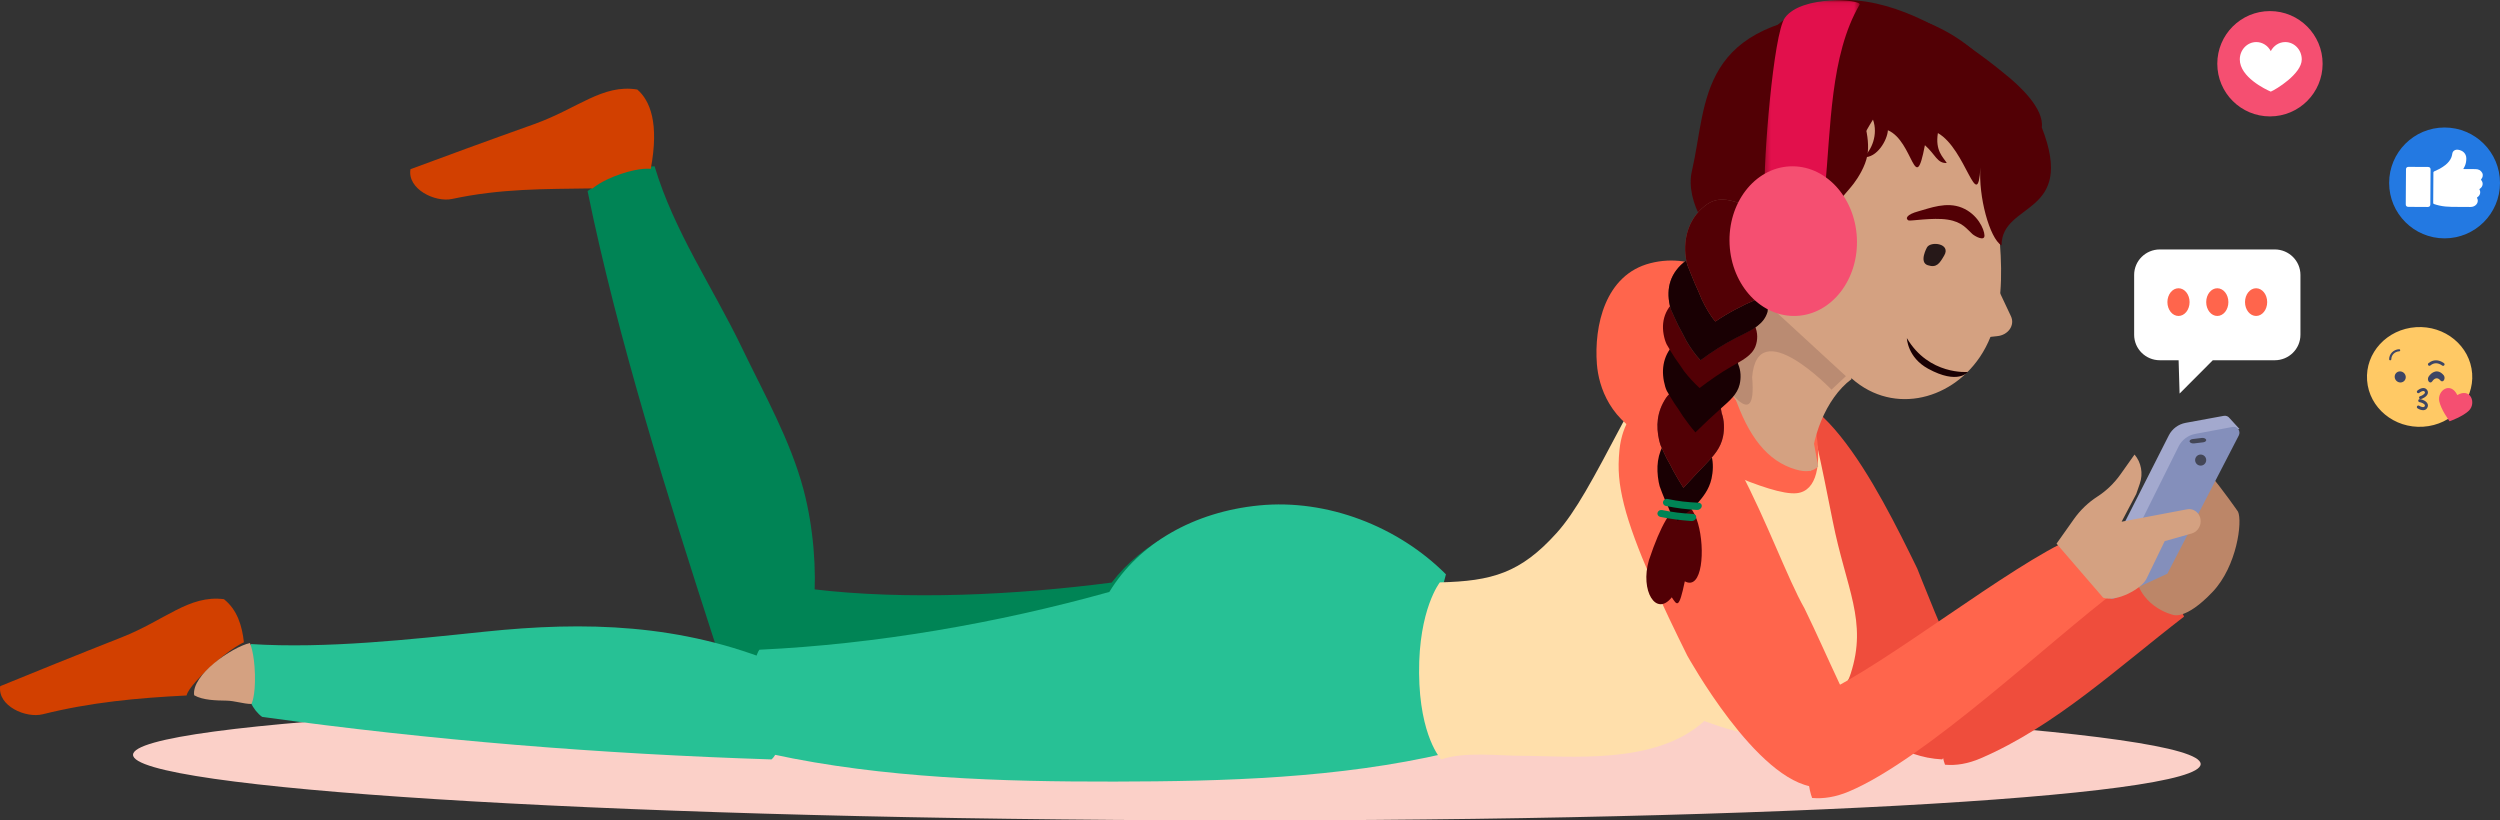 <?xml version="1.0" encoding="UTF-8"?>
<svg width="451px" height="148px" viewBox="0 0 451 148" version="1.1" xmlns="http://www.w3.org/2000/svg" xmlns:xlink="http://www.w3.org/1999/xlink">
    <rect x="0" y="0" width="451" height="148" fill="#333333" stroke="none"/>
    <!-- Generator: sketchtool 63.1 (101010) - https://sketch.com -->
    <title>343A259A-59C9-4333-819C-F5391CA8F5ED</title>
    <desc>Created with sketchtool.</desc>
    <defs>
        <polygon id="path-1" points="0.514 0.058 17.682 0.058 17.682 35.881 0.514 35.881"></polygon>
    </defs>
    <g id="homepage" stroke="none" stroke-width="1" fill="none" fill-rule="evenodd">
        <g transform="translate(-61, -309)" id="social-media-girl-banner">
            <g transform="translate(286.5, 383) scale(-1, 1) translate(-286.5, -383) translate(61, 309)">
                <path d="M240.549,147.968 C137.549,148.429 54.028,143.894 54,137.836 C53.973,131.779 137.45,126.494 240.451,126.032 C343.452,125.571 426.973,130.107 427,136.164 C427.027,142.222 343.551,147.506 240.549,147.968 Z" id="Fill-1" fill="#FBD0C8"></path>
                <path d="M345,34.474 C339.557,61.134 330.516,89.72 322.146,115.595 C320.638,120.255 312.091,123 312.091,123 C312.091,123 304.722,115.055 304.183,108.886 C303.665,102.935 304.235,95.159 306.037,88.352 C308.401,79.425 313.18,71.012 317.164,62.729 C322.449,51.747 329.386,41.771 332.913,30 C338.663,30.241 342.792,32.845 345,34.474" id="Fill-3" fill="#008455"></path>
                <path d="M311.17,113.624 C308.108,107.094 304.561,106.268 304.561,106.268 C287.47,108.341 267.481,107.312 250.452,105.095 C250.452,105.095 250.453,105.097 250.454,105.097 C250.453,105.097 250.453,105.095 250.453,105.095 L250.451,105.095 L250.452,105.095 C244.875,97.848 235.894,93.206 225.454,92.177 C213.239,90.975 200.546,95.99 192,104.623 C194.016,112.017 195.067,120.371 194.057,128.127 C212.84,131.486 232.555,131.278 251.489,130.575 C271.629,129.826 292.956,128.343 312.527,123.255 C312.527,123.255 314.232,120.153 311.17,113.624" id="Fill-5" fill="#008455"></path>
                <path d="M344.075,33.983 C352.927,34.114 360.677,34.011 369.446,35.893 C372.519,36.55 377.559,34.106 376.949,30.523 C371.435,28.47 362.791,25.297 354.714,22.422 C346.763,19.591 342.312,15.121 336.033,16.151 C333.711,18.146 332.051,22.274 333.607,30.465 C333.607,30.465 335.394,30.17 338.969,31.373 C342.546,32.575 344.075,33.983 344.075,33.983" id="Fill-7" fill="#D24000"></path>
                <path d="M190,135.853 C209.428,140.401 230.11,140.964 249.954,140.999 C270.246,141.035 291.763,140.385 311.653,136.07 C311.653,136.07 313.793,133.803 314.718,126.336 C315.644,118.87 313.991,117.209 313.991,117.209 C293.04,116.233 271.036,112.423 250.874,106.784 C245.536,98.001 235.608,92.327 223.839,91.176 C211.54,89.976 198.758,94.985 190.154,103.607 C192.982,113.897 193.946,126.053 190,135.853" id="Fill-9" fill="#27C195"></path>
                <path d="M405.713,116.19 C408.048,119.77 407.103,126.881 403.707,129.327 C373.086,133.568 342.723,136.004 311.823,137 C311.823,137 309.688,135.508 309.107,128.04 C308.527,120.572 310.488,119.824 310.488,119.824 C328.162,112.489 345.402,112.066 363.494,113.949 C376.946,115.349 392.162,117.051 405.713,116.19" id="Fill-11" fill="#27C195"></path>
                <path d="M450.968,123.786 C445.532,121.556 437.008,118.105 429.042,114.97 C421.199,111.882 416.909,107.289 410.602,108.093 C408.213,109.992 407.33,112.849 407,115.873 C407,115.873 409.235,116.77 413.28,120.524 C417.324,124.278 417.333,125.465 417.333,125.465 C426.169,125.904 434.594,126.679 443.287,128.852 C446.334,129.613 451.452,127.364 450.968,123.786" id="Fill-13" fill="#D24000"></path>
                <path d="M415.972,125.424 C414.389,126.343 411.936,126.364 410.163,126.395 C408.642,126.421 407.122,126.98 405.639,127 C405.639,127 404.909,125.682 405.009,121.696 C405.11,117.711 405.918,116 405.918,116 C409.208,116.767 416.507,121.802 415.972,125.424" id="Fill-15" fill="#D4A181"></path>
                <path d="M64.7,104 C75.906,108.985 87.243,114.124 98.425,119.323 C98.425,119.323 100.2,120.87 100.831,127.803 C101.462,134.736 100.121,137.953 100.121,137.953 C98.148,138.135 96.007,137.799 93.679,136.798 C80.241,131.01 69.002,120.482 57,111.237 C57,111.237 57.493,109.639 60.508,107.426 C63.522,105.212 64.7,104 64.7,104" id="Fill-17" fill="#EF4D3C"></path>
                <path d="M136.938,77.367 C136.447,72.228 136.818,73.976 136.447,73.63 C124.738,62.733 112.086,88.316 105.133,102.555 C105.108,102.556 99.284,117.618 97.188,120.696 C97.188,120.696 96.471,122.503 97.836,128.986 C99.2,135.47 100.622,137 100.622,137 C115.733,136.125 117.639,120.561 121.18,113.01 C122.211,113.251 123.118,113.328 123.827,113.189 C128.114,104.545 133.439,93.291 135.307,85.761 C136.242,81.991 137.265,80.795 136.938,77.367" id="Fill-19" fill="#EF4D3C"></path>
                <path d="M116.667,2.058 C104.228,1.347 93.968,7.225 87.566,17.88 C85.325,21.61 79.537,32.844 85.88,36.64 C88.265,38.071 92.352,36.463 95.669,38.812 C130.616,63.558 148.123,40.978 145.795,30.928 C142.857,18.254 145.066,3.68 116.667,2.058" id="Fill-21" fill="#520005"></path>
                <path d="M120.378,93.999 C117.947,106.237 114.058,112.034 117.137,121.534 C119.038,127.4 125.478,129.708 127.183,130.551 C132.427,133.146 135.643,132.984 143.55,130.068 C152.3,138.119 168.134,136.349 176.444,136.349 C180.495,136.349 186.815,135.543 191.005,137 C191.005,137 194.908,132.924 194.998,121.413 C195.088,109.903 191.254,105.062 191.254,105.062 C181.842,104.835 176.698,103.375 170.206,96.173 C166.722,92.308 163.635,86.449 158.296,76.367 C153.434,67.189 139.358,62.612 132.693,64.371 C126.027,66.131 124.734,72.065 120.378,93.999" id="Fill-23" fill="#FFDFAB"></path>
                <path d="M132.639,57.182 C123.266,69.36 119.539,88.214 126.875,88.974 C131.71,89.475 145.207,82.551 152.883,79.372 C160.56,76.192 162.607,69.734 162.92,65.684 C163.448,58.841 161.478,49.567 153.266,47.477 C145.218,45.43 138.004,50.213 132.639,57.182" id="Fill-25" fill="#FF654C"></path>
                <path d="M91.474,31.569 C90.594,41.755 87.65,55.25 93.832,64.409 C99.27,72.463 110.18,74.987 117.623,67.649 C121.005,64.314 123.923,59.114 125.953,54.924 C130.684,45.159 131.055,28.294 118.658,21.399 C107.272,15.065 92.28,22.252 91.474,31.569" id="Fill-27" fill="#D4A181"></path>
                <path d="M114.127,28.001 C114.482,30 115.817,32.098 116.589,33.114 C117.964,34.919 120.252,37.127 121.622,39.497 C123.073,42.008 123.375,45.781 122.838,50 C122.838,50 130.319,48.466 132.024,41.521 C133.852,34.078 134.634,19.249 119.99,10 C119.99,10 112.98,21.55 114.127,28.001" id="Fill-29" fill="#520005"></path>
                <path d="M129.216,47 C129.809,51.841 136.354,63.31 140.903,65.366 C140.903,65.366 142.189,67.272 135.391,75.308 C128.594,83.344 124.294,85 124.294,85 C124.379,79.305 121.687,71.893 117,68.404 C117,68.404 116.88,64.187 120.422,56.64 C124.319,48.339 129.216,47 129.216,47" id="Fill-31" fill="#D4A181"></path>
                <path d="M138.616,65.398 C137.413,63.729 135.783,63.823 134.082,64.31 C131.845,64.952 126.436,66.061 125.393,71.243 C124.763,74.369 124.385,76.68 123,84.156 C123.9,85.059 125.189,85.233 127.03,84.7 C132.193,83.204 135.594,78.719 138.112,71.379 C138.66,69.781 139.497,66.621 138.616,65.398" id="Fill-33" fill="#D4A181"></path>
                <path d="M141,31.628 C138.497,27.504 141.568,23.536 139.003,18.682 C128.694,-11.23 104.467,0.839 89.433,13.255 C86.686,15.416 82.213,19.595 82.66,22.986 C76.391,39.032 89.896,36.325 89.924,44.276 C92.102,42.969 94.12,35.375 93.731,30.208 C94.262,38.871 96.313,26.888 101.404,24.005 C101.925,27.224 100.439,28.353 99.807,29.401 C101.536,29.503 101.826,27.886 103.747,26.191 C105.559,35.711 105.804,25.46 110.426,23.494 C110.497,25.199 112.371,28.57 114.847,28.353 C113.381,27.151 112.142,24.276 113.114,21.573 C114.11,23.012 119.736,34.002 120.122,28.958 C125.086,31.616 121.589,29.96 121.377,25.045 C124.793,29.229 129.068,37.056 129.824,33.55 C129.391,37.544 130.42,41.276 130.435,46 C132.564,38.223 140.562,39.648 138.381,31.923 C138.66,32.238 140.595,32.73 141,31.628" id="Fill-35" fill="#520005"></path>
                <path d="M134.159,53 C134.159,53 149.394,58.436 141.952,66.811 C140.067,68.932 133.978,78.85 134.914,68.045 C133.978,56.342 120.596,70.298 120.596,70.298 L118,67.863 L134.159,53 Z" id="Fill-37" fill="#BA8B72"></path>
                <path d="M76.929,97 C88.469,102.02 110.833,119.954 122.349,125.19 C122.349,125.19 124.176,126.748 124.826,133.731 C125.476,140.713 124.095,143.953 124.095,143.953 C122.063,144.135 119.858,143.798 117.461,142.789 C103.621,136.961 81.361,115.725 69,106.414 C69,106.414 69.508,104.805 72.612,102.576 C75.716,100.347 76.929,97 76.929,97" id="Fill-39" fill="#FF654C"></path>
                <path d="M158.857,81.242 C158.368,76.129 155.674,73.628 155.321,73.266 C149.182,66.981 142.48,74.716 137.093,84.878 C132.271,93.976 128.525,104.387 125.458,109.781 C123.199,114.422 121.601,118.119 119,123.664 C119,123.664 119.351,127.575 120.71,134.026 C122.069,140.477 123.486,142 123.486,142 C134.1,141.045 146.563,118.314 146.599,118.307 C150.869,109.706 156.173,98.507 158.034,91.014 C158.965,87.263 159.184,84.654 158.857,81.242" id="Fill-41" fill="#FF654C"></path>
                <path d="M153.536,101.066 C155.151,106.553 152.255,111.351 149.413,107.755 C148.45,109.199 148.118,109.966 147.061,104.871 C140.746,108.303 144.838,74.951 153.536,101.066" id="Fill-43" fill="#520005"></path>
                <path d="M149.735,92.248 C150.014,91.497 150.353,90.785 150.684,90.071 C151.007,89.298 151.316,88.51 151.601,87.707 C151.667,87.466 151.725,87.219 151.772,86.963 C152.237,84.375 152.071,81.9 150.523,79.587 C149.314,77.781 146.463,77.643 144.689,78.539 C143.033,79.374 142.317,80.502 142.226,82.285 C141.889,83.557 141.959,85.083 142.238,86.336 C142.694,88.381 143.858,89.758 144.98,91.027 C146.158,92.359 147.262,92.673 148.328,94 C148.733,93.111 149.301,93.208 149.735,92.248" id="Fill-45" fill="#190003"></path>
                <path d="M149,78.316 C148.807,78.187 148.602,78.08 148.385,78 C148.163,78.953 148.024,79.963 148,81 C148.537,80.405 148.827,79.294 149,78.316" id="Fill-47" fill="#673F36"></path>
                <path d="M145.958,85 C146.256,82.373 144.914,80.692 143.327,79 C142.724,79.41 142.296,79.892 142,80.479 C143.262,82.091 144.749,83.498 145.958,85" id="Fill-49" fill="#673F36"></path>
                <path d="M149.086,85.024 C149.458,84.228 149.893,83.477 150.308,82.733 C150.716,81.922 151.098,81.108 151.452,80.283 C151.535,80.035 151.613,79.784 151.673,79.522 C152.285,76.865 152.128,74.315 150.428,71.754 C149.1,69.753 145.781,69.623 143.596,70.567 C141.555,71.449 140.63,72.657 140.41,74.509 C139.924,75.851 139.909,77.434 140.161,78.725 C140.575,80.836 141.891,82.254 143.191,83.616 C144.56,85.048 146.011,86.56 147.311,88 C147.896,87.096 148.514,86.041 149.086,85.024" id="Fill-51" fill="#855348"></path>
                <path d="M149.086,85.024 C149.458,84.228 149.893,83.477 150.308,82.733 C150.716,81.922 151.098,81.108 151.452,80.283 C151.535,80.035 151.613,79.784 151.673,79.522 C152.285,76.865 152.128,74.315 150.428,71.754 C149.1,69.753 145.781,69.623 143.596,70.567 C141.555,71.449 140.63,72.657 140.41,74.509 C139.924,75.851 139.909,77.434 140.161,78.725 C140.575,80.836 141.891,82.254 143.191,83.616 C144.56,85.048 146.011,86.56 147.311,88 C147.896,87.096 148.514,86.041 149.086,85.024" id="Fill-53" fill="#520005"></path>
                <path d="M144.974,76 C145.182,73.378 144.127,71.459 142.684,70 C141.973,70.385 141.416,70.794 141,71.338 C141.107,71.441 141.214,71.545 141.321,71.646 C142.672,72.948 143.732,74.479 144.974,76" id="Fill-55" fill="#855348"></path>
                <path d="M148,70.441 C147.632,70.241 147.227,70.097 146.795,70 C146.439,70.927 146.145,71.947 146,73 C146.794,72.546 147.494,71.578 148,70.441" id="Fill-57" fill="#855348"></path>
                <path d="M147.438,75.029 C147.903,74.242 148.423,73.508 148.921,72.797 C149.412,72.024 149.872,71.259 150.312,70.502 C150.418,70.272 150.515,70.022 150.593,69.759 C151.376,67.105 151.123,64.279 149.004,62.087 C147.349,60.377 143.66,60.955 141.077,61.974 C138.667,62.923 137.647,64.06 137.447,65.658 C136.914,66.86 136.907,68.239 137.167,69.343 C137.594,71.147 139.005,72.313 140.458,73.6 C141.988,74.953 143.633,76.509 145.149,78 C145.936,77.1 146.731,76.033 147.438,75.029" id="Fill-62" fill="#190003"></path>
                <path d="M141.29,66.223 C142.19,66.793 143.039,67.523 143.96,68 C144.825,65.996 146.345,64.677 147.343,62.979 C147.602,62.535 147.819,62.037 148,61.515 C146.271,60.543 143.176,61.091 140.994,61.968 C139.485,62.573 138.539,63.245 138,64.079 C139.081,64.861 140.187,65.525 141.29,66.223" id="Fill-64" fill="#673F36"></path>
                <path d="M147.182,66.974 C147.713,66.152 148.293,65.364 148.841,64.589 C149.378,63.753 149.877,62.914 150.355,62.081 C150.465,61.83 150.568,61.577 150.648,61.309 C151.448,58.615 150.97,55.856 148.331,53.838 C146.271,52.263 142.097,53.158 138.903,54.474 C135.919,55.704 134.647,57.054 134.458,58.713 C133.838,60.009 133.908,61.402 134.308,62.461 C134.965,64.199 136.832,65.073 138.665,66.124 C140.592,67.23 142.584,68.625 144.392,70 C145.404,69.071 146.371,68.029 147.182,66.974" id="Fill-66" fill="#520005"></path>
                <path d="M146.785,61.507 C147.244,60.565 147.747,59.653 148.228,58.76 C148.693,57.797 149.123,56.837 149.544,55.886 C149.637,55.603 149.726,55.322 149.786,55.025 C150.409,52.031 149.742,49.184 146.829,46.998 C144.556,45.291 140.371,45.94 136.967,47.691 C133.788,49.325 132.413,50.981 132.341,52.869 C131.76,54.357 131.982,55.884 132.553,57.035 C133.486,58.919 135.688,59.833 137.806,60.918 C140.031,62.059 142.29,63.502 144.26,65 C145.202,63.985 146.07,62.726 146.785,61.507" id="Fill-68" fill="#673F36"></path>
                <path d="M132,53.644 C132.054,53.386 132.124,53.125 132.225,52.868 C132.298,50.981 133.682,49.324 136.881,47.691 C140.308,45.94 144.52,45.291 146.809,46.998 C149.74,49.185 150.412,52.031 149.785,55.025 C149.724,55.322 149.634,55.603 149.541,55.886 C149.117,56.837 148.685,57.797 148.216,58.76 C147.732,59.653 147.226,60.565 146.764,61.507 C146.044,62.727 145.171,63.985 144.222,65 C142.24,63.502 139.966,62.06 137.726,60.918 C135.594,59.833 133.377,58.921 132.439,57.035 C132.316,56.79 132.214,56.525 132.129,56.25" id="Fill-70" fill="#190003"></path>
                <path d="M143.984,54.049 C144.394,53.002 144.882,51.983 145.302,51.013 C145.742,49.999 146.139,48.925 146.564,47.9 C146.655,47.599 146.742,47.295 146.802,46.979 C147.398,43.79 146.758,39.703 143.373,37.09 C141.261,35.458 139.268,35.975 137.33,36.61 C135.43,37.233 132.955,38.469 130.872,40.152 C129.993,40.862 129.119,41.619 128.438,42.501 C127.768,43.366 127.674,44.156 127.333,45.088 C125.689,49.556 130.483,52.473 134.124,54.005 C136.671,55.075 139.298,56.46 141.553,58 C142.522,56.863 143.326,55.412 143.984,54.049" id="Fill-72" fill="#855348"></path>
                <path d="M146.802,46.978 C146.742,47.295 146.655,47.598 146.564,47.9 C146.139,48.925 145.731,49.961 145.302,51.013 C144.854,51.991 144.394,53.002 143.984,54.048 C143.326,55.412 142.522,56.863 141.553,58 C139.298,56.46 136.671,55.075 134.125,54.004 C130.483,52.473 125.689,49.556 127.333,45.088 C127.674,44.156 127.768,43.365 128.438,42.501 C129.119,41.619 129.993,40.862 130.872,40.152 C132.955,38.469 135.43,37.233 137.33,36.611 C139.268,35.975 141.261,35.458 143.373,37.089 C146.758,39.703 147.398,43.79 146.802,46.978" id="Fill-74" fill="#520005"></path>
                <path d="M151.981,92.499 C152.069,92.841 151.844,93.176 151.474,93.249 C149.315,93.673 148.1,93.82 145.858,93.998 C145.474,94.028 145.097,93.763 145.016,93.408 C144.934,93.054 145.179,92.747 145.563,92.723 C147.801,92.578 149.021,92.44 151.163,92.014 C151.529,91.941 151.893,92.158 151.981,92.499" id="Fill-76" fill="#008455"></path>
                <path d="M150.982,90.51 C151.068,90.858 150.844,91.201 150.477,91.274 C148.326,91.708 147.1,91.85 144.855,91.998 C144.47,92.024 144.095,91.75 144.015,91.388 C143.935,91.025 144.182,90.715 144.565,90.695 C146.806,90.58 148.037,90.449 150.17,90.014 C150.534,89.94 150.896,90.162 150.982,90.51" id="Fill-78" fill="#008455"></path>
                <g id="Group-82" transform="translate(115, 0)">
                    <mask id="mask-2" fill="white">
                        <use xlink:href="#path-1"></use>
                    </mask>
                    <g id="Clip-81"></g>
                    <path d="M17.656,34.766 C17.922,29.313 16.094,6.091 14.008,3.214 C10.977,-0.962 -0.042,-0.125 0.536,0.858 C5.871,9.947 5.688,23.182 6.778,34.037 C6.778,34.037 7.805,35.544 12.216,35.839 C16.628,36.135 17.656,34.766 17.656,34.766" id="Fill-80" fill="#E2104C" mask="url(#mask-2)"></path>
                </g>
                <g id="Group-12" transform="translate(51, 58) scale(-1, 1) translate(-51, -58) translate(36, 45)">
                    <path d="M25.364,0 L4.636,0 C2.076,0 0,2.058 0,4.596 L0,15.393 C0,17.932 2.076,19.989 4.636,19.989 L8.021,19.989 L8.198,26 L14.189,19.989 L25.364,19.989 C27.925,19.989 30,17.932 30,15.393 L30,4.596 C30,2.058 27.925,0 25.364,0" id="Fill-119" fill="#FFFFFF"></path>
                    <path d="M10,9.5 C10,10.881 9.104,12 8,12 C6.895,12 6,10.881 6,9.5 C6,8.12 6.895,7 8,7 C9.104,7 10,8.12 10,9.5" id="Fill-121" fill="#FF654C"></path>
                    <path d="M17,9.5 C17,10.881 16.104,12 15,12 C13.895,12 13,10.881 13,9.5 C13,8.12 13.895,7 15,7 C16.104,7 17,8.12 17,9.5" id="Fill-123" fill="#FF654C"></path>
                    <path d="M24,9.5 C24,10.881 23.104,12 22,12 C20.896,12 20,10.881 20,9.5 C20,8.12 20.896,7 22,7 C23.104,7 24,8.12 24,9.5" id="Fill-125" fill="#FF654C"></path>
                </g>
                <path d="M138.981,44.089 C138.621,51.537 133.188,57.311 126.848,56.987 C120.506,56.661 115.658,50.358 116.019,42.911 C116.379,35.462 121.812,29.687 128.154,30.013 C134.495,30.338 139.341,36.641 138.981,44.089" id="Fill-83" fill="#F54F71"></path>
                <path d="M136.985,43.436 C136.703,48.954 132.452,53.231 127.489,52.99 C122.527,52.749 118.732,48.081 119.015,42.564 C119.296,37.046 123.548,32.768 128.511,33.01 C133.474,33.25 137.267,37.919 136.985,43.436" id="Fill-85" fill="#F54F71"></path>
                <path d="M47.261,92.308 C47.261,92.308 50.006,88.324 52.312,85.62 C54.617,82.916 55.95,82.173 58.205,84.013 C59.139,84.775 66.469,91.363 65.976,102.272 C65.652,109.459 59,110.912 59,110.912 C59,110.912 56.759,111.967 51.831,106.761 C47.451,102.133 46.439,94.064 47.261,92.308" id="Fill-87" fill="#BC8668"></path>
                <path d="M91.547,50 L88.226,57.049 C87.462,58.671 88.719,60.47 90.738,60.644 L94,61 L91.547,50 Z" id="Fill-89" fill="#D4A181"></path>
                <path d="M72.88,104.448 L59.747,78.541 C59.144,77.357 58.021,76.521 56.711,76.281 L49.834,75.019 C49.387,74.936 48.994,75.136 48.769,75.454 L48.768,75.453 L47,77.386 L49.348,77.805 L61.804,101.487 L71.484,105.899 C72.403,106.319 73.338,105.347 72.88,104.448" id="Fill-91" fill="#A3A9CE"></path>
                <path d="M47.125,78.565 L60.001,103.487 L69.51,107.899 C70.414,108.319 71.332,107.347 70.882,106.448 L57.981,80.541 C57.388,79.357 56.285,78.521 54.998,78.281 L48.242,77.018 C47.379,76.858 46.714,77.779 47.125,78.565" id="Fill-93" fill="#848FBB"></path>
                <path d="M80,98.072 L76.86,93.636 C75.719,92.024 74.292,90.655 72.661,89.604 C71.032,88.555 69.607,87.188 68.466,85.577 L65.932,82 C64.713,83.415 64.348,85.434 64.979,87.256 L65.627,89.126 L68.261,94.115 L56.472,91.883 C55.017,91.607 53.769,92.918 54.036,94.442 C54.188,95.307 54.805,96.009 55.615,96.239 L60.493,97.625 L63.783,104.42 C64.655,106.221 69.167,108.681 71.591,107.824" id="Fill-95" fill="#D4A181"></path>
                <path d="M107,61 C103.018,67.744 96,67.099 96,67.099 C96,67.099 97.754,69.473 103.169,66.515 C106.912,64.47 107,61 107,61" id="Fill-97" fill="#190003"></path>
                <path d="M54.985,82.826 C55.081,83.37 54.717,83.889 54.173,83.985 C53.63,84.081 53.111,83.718 53.015,83.174 C52.919,82.63 53.282,82.111 53.826,82.015 C54.37,81.92 54.889,82.282 54.985,82.826" id="Fill-99" fill="#434656"></path>
                <path d="M55.192,79.992 L53.54,79.793 C53.177,79.749 52.94,79.536 53.013,79.321 C53.087,79.105 53.445,78.964 53.808,79.008 L55.46,79.207 C55.823,79.251 56.06,79.464 55.986,79.679 C55.913,79.895 55.555,80.036 55.192,79.992" id="Fill-101" fill="#434656"></path>
                <path d="M103.374,44.634 C103.374,44.634 104.871,47.306 103.235,47.843 C101.6,48.38 101.078,47.481 100.263,46.089 C98.991,43.922 102.717,43.448 103.374,44.634" id="Fill-216" fill="#261818"></path>
                <path d="M95.19,42.214 C96.189,41.321 96.961,40.034 99.658,39.618 C102.354,39.2 106.435,39.928 106.719,39.763 C107.297,39.43 107.115,38.715 104.906,38.113 C102.833,37.549 99.853,36.326 97.052,37.476 C94.252,38.626 93.034,41.335 93,42.473 C92.967,43.611 94.746,42.611 95.19,42.214" id="Fill-218" fill="#520005"></path>
                <g id="Group" transform="translate(10, 33) scale(-1, 1) translate(-10, -33) translate(0, 23)">
                    <path d="M20,10 C20,15.523 15.523,20 10,20 C4.477,20 0,15.523 0,10 C0,4.477 4.477,0 10,0 C15.523,0 20,4.477 20,10" id="Fill-127" fill="#2379E2"></path>
                    <g id="Group-5" transform="translate(3, 4)" fill="#FFFFFF">
                        <path d="M13.611,5.333 C13.902,4.998 13.993,4.549 13.78,4.169 C13.529,3.718 13.12,3.514 12.588,3.507 C11.905,3.499 11.22,3.5 10.535,3.494 C10.483,3.493 10.428,3.51 10.382,3.471 C10.375,3.475 10.368,3.477 10.36,3.48 C10.367,3.477 10.375,3.475 10.382,3.471 C10.44,3.368 10.501,3.266 10.556,3.162 C10.747,2.796 10.863,2.41 10.9,2.009 C10.922,1.768 10.946,1.522 10.897,1.284 C10.755,0.587 10.239,0.14 9.454,0.014 C8.943,-0.067 8.494,0.206 8.406,0.66 C8.36,0.898 8.326,1.137 8.236,1.367 C8.02,1.92 7.637,2.37 7.156,2.762 C6.837,3.022 6.48,3.236 6.119,3.447 C5.786,3.615 5.452,3.78 5.108,3.93 C5.034,3.962 4.987,4.028 4.986,4.101 L4.949,9.623 C4.949,9.703 5.004,9.776 5.088,9.805 C5.399,9.912 5.715,10.004 6.038,10.076 C6.781,10.244 7.542,10.309 8.304,10.319 C9.411,10.337 10.519,10.335 11.626,10.338 C11.744,10.339 11.867,10.334 11.983,10.31 C12.806,10.146 13.219,9.366 12.869,8.734 C12.831,8.665 12.847,8.631 12.913,8.586 C13.41,8.259 13.566,7.718 13.306,7.21 C13.273,7.143 13.282,7.107 13.35,7.063 C13.922,6.685 14.04,6.003 13.617,5.494 C13.56,5.424 13.564,5.387 13.611,5.333 L9.454,6.72" id="Fill-129"></path>
                        <path d="M4.474,3.7 C4.474,3.695 4.474,3.689 4.474,3.685 C4.474,3.659 4.474,3.633 4.474,3.608 C4.474,3.494 4.473,3.38 4.393,3.283 C4.384,3.271 4.373,3.264 4.363,3.253 C4.353,3.243 4.343,3.233 4.331,3.223 C4.32,3.214 4.307,3.205 4.295,3.197 C4.284,3.19 4.273,3.183 4.261,3.177 C4.241,3.167 4.222,3.158 4.202,3.151 C4.2,3.15 4.197,3.15 4.194,3.149 C4.141,3.132 4.083,3.121 4.02,3.12 C3.433,3.117 2.847,3.115 2.26,3.112 C1.674,3.109 1.087,3.105 0.501,3.102 C0.438,3.102 0.38,3.112 0.326,3.129 C0.323,3.13 0.321,3.13 0.318,3.131 C0.298,3.137 0.279,3.146 0.259,3.156 C0.247,3.162 0.236,3.168 0.225,3.175 C0.212,3.183 0.2,3.192 0.188,3.201 C0.177,3.21 0.166,3.221 0.156,3.231 C0.146,3.241 0.134,3.249 0.125,3.261 C0.044,3.356 0.041,3.471 0.04,3.584 C0.04,3.61 0.04,3.636 0.04,3.661 C0.04,3.666 0.04,3.671 0.039,3.676 C0.039,3.681 0.04,3.685 0.04,3.689 C0.029,5.281 0.019,6.872 0.008,8.464 C0.005,8.934 0.001,9.403 -4.85405954e-13,9.872 C-0.001,10.163 0.17,10.317 0.488,10.319 C0.784,10.322 1.08,10.323 1.375,10.324 C1.52,10.328 1.666,10.324 1.811,10.326 C1.945,10.327 2.079,10.328 2.213,10.328 C2.347,10.329 2.481,10.33 2.615,10.331 C2.76,10.33 2.905,10.336 3.051,10.333 C3.346,10.335 3.642,10.337 3.938,10.338 C4.256,10.339 4.428,10.186 4.432,9.896 C4.437,9.426 4.439,8.957 4.442,8.487 C4.452,6.896 4.462,5.304 4.473,3.713 C4.474,3.709 4.474,3.704 4.474,3.7" id="Fill-131"></path>
                    </g>
                </g>
                <g id="Group-2" transform="translate(32, 2)">
                    <path d="M19,9.5 C19,14.747 14.747,19 9.5,19 C4.253,19 2.183874e-14,14.747 2.183874e-14,9.5 C2.183874e-14,4.253 4.253,0 9.5,0 C14.747,0 19,4.253 19,9.5" id="Fill-133" fill="#F54F71"></path>
                    <path d="M11.965,5.588 C10.837,5.588 9.856,6.249 9.352,7.224 C8.847,6.249 7.866,5.588 6.739,5.588 C5.096,5.588 3.763,6.992 3.763,8.723 C3.763,11.332 8.467,14.175 9.352,14.529 C10.279,14.135 14.94,11.911 14.94,8.723 C14.94,6.992 13.608,5.588 11.965,5.588" id="Fill-135" fill="#FFFFFF"></path>
                </g>
                <g id="Group-10" transform="translate(14.5, 68) scale(-1, 1) translate(-14.5, -68) translate(5, 59)">
                    <path d="M18.977,8.377 C19.34,13.336 15.392,17.634 10.158,17.978 C4.924,18.322 0.386,14.582 0.023,9.623 C-0.34,4.665 3.608,0.366 8.842,0.022 C14.076,-0.322 18.614,3.418 18.977,8.377" id="Fill-193" fill="#FFC965"></path>
                    <path d="M9.681,12.999 C9.554,13.008 9.436,12.926 9.404,12.799 C9.369,12.656 9.455,12.511 9.598,12.476 C9.888,12.403 10.379,12.118 10.458,11.855 C10.475,11.798 10.479,11.724 10.378,11.615 C10.176,11.396 9.694,11.657 9.438,11.873 C9.325,11.967 9.158,11.954 9.063,11.841 C8.968,11.729 8.982,11.561 9.095,11.466 C9.618,11.025 10.339,10.788 10.769,11.254 C11.034,11.54 11.023,11.822 10.968,12.007 C10.804,12.557 10.061,12.908 9.727,12.992 C9.712,12.996 9.696,12.998 9.681,12.999" id="Fill-195" fill="#3D4564"></path>
                    <path d="M10.202,14.997 C9.859,15.022 9.465,14.882 9.126,14.665 C9,14.583 8.962,14.412 9.041,14.283 C9.121,14.154 9.287,14.115 9.414,14.196 C9.701,14.381 10.222,14.581 10.393,14.327 C10.48,14.199 10.465,14.124 10.44,14.068 C10.325,13.808 9.791,13.585 9.49,13.552 C9.342,13.536 9.234,13.399 9.25,13.247 C9.266,13.096 9.398,12.985 9.547,13.002 C9.894,13.04 10.689,13.294 10.931,13.838 C11.013,14.021 11.063,14.309 10.837,14.643 C10.681,14.872 10.456,14.979 10.202,14.997" id="Fill-197" fill="#3D4564"></path>
                    <path d="M11.479,9.998 C11.365,10.01 11.247,9.96 11.154,9.847 C10.967,9.62 10.948,9.227 11.11,8.968 C11.621,8.15 12.773,7.406 13.846,8.703 C14.033,8.929 14.052,9.323 13.89,9.582 C13.728,9.842 13.445,9.869 13.259,9.644 C12.493,8.718 11.856,9.675 11.785,9.786 C11.704,9.916 11.593,9.987 11.479,9.998" id="Fill-199" fill="#3D4564"></path>
                    <path d="M6.996,8.947 C7.046,9.498 6.64,9.969 6.09,9.999 C5.541,10.028 5.054,9.604 5.004,9.053 C4.954,8.502 5.36,8.031 5.909,8.001 C6.459,7.972 6.946,8.395 6.996,8.947" id="Fill-201" fill="#3D4564"></path>
                    <path d="M16.299,12.268 C18.712,10.875 19.752,13.719 18.404,15.067 C17.345,16.127 14.909,17 14.909,17 C14.762,16.803 13.355,14.874 13.044,13.384 C12.648,11.489 15.042,9.723 16.299,12.268" id="Fill-203" fill="#F54F71"></path>
                    <path d="M4.21,5.999 C4.205,6 4.201,6 4.196,6 C4.087,5.999 3.999,5.915 4,5.81 C4.001,5.35 4.191,4.894 4.521,4.561 C4.852,4.228 5.311,4.019 5.794,4 C5.902,3.995 5.994,4.075 6,4.179 C6.005,4.284 5.924,4.383 5.814,4.378 C5.437,4.4 5.068,4.558 4.806,4.822 C4.544,5.086 4.394,5.446 4.393,5.811 C4.392,5.911 4.312,5.993 4.21,5.999" id="Fill-205" fill="#3D4564"></path>
                    <path d="M13.753,6.999 C13.693,7.003 13.632,6.988 13.58,6.95 C12.82,6.401 12.078,6.395 11.435,6.933 C11.322,7.027 11.155,7.01 11.061,6.897 C10.967,6.782 10.983,6.613 11.096,6.518 C11.922,5.829 12.939,5.827 13.889,6.513 C14.008,6.599 14.036,6.767 13.951,6.887 C13.902,6.956 13.829,6.994 13.753,6.999" id="Fill-207" fill="#3D4564"></path>
                </g>
            </g>
        </g>
    </g>
</svg>